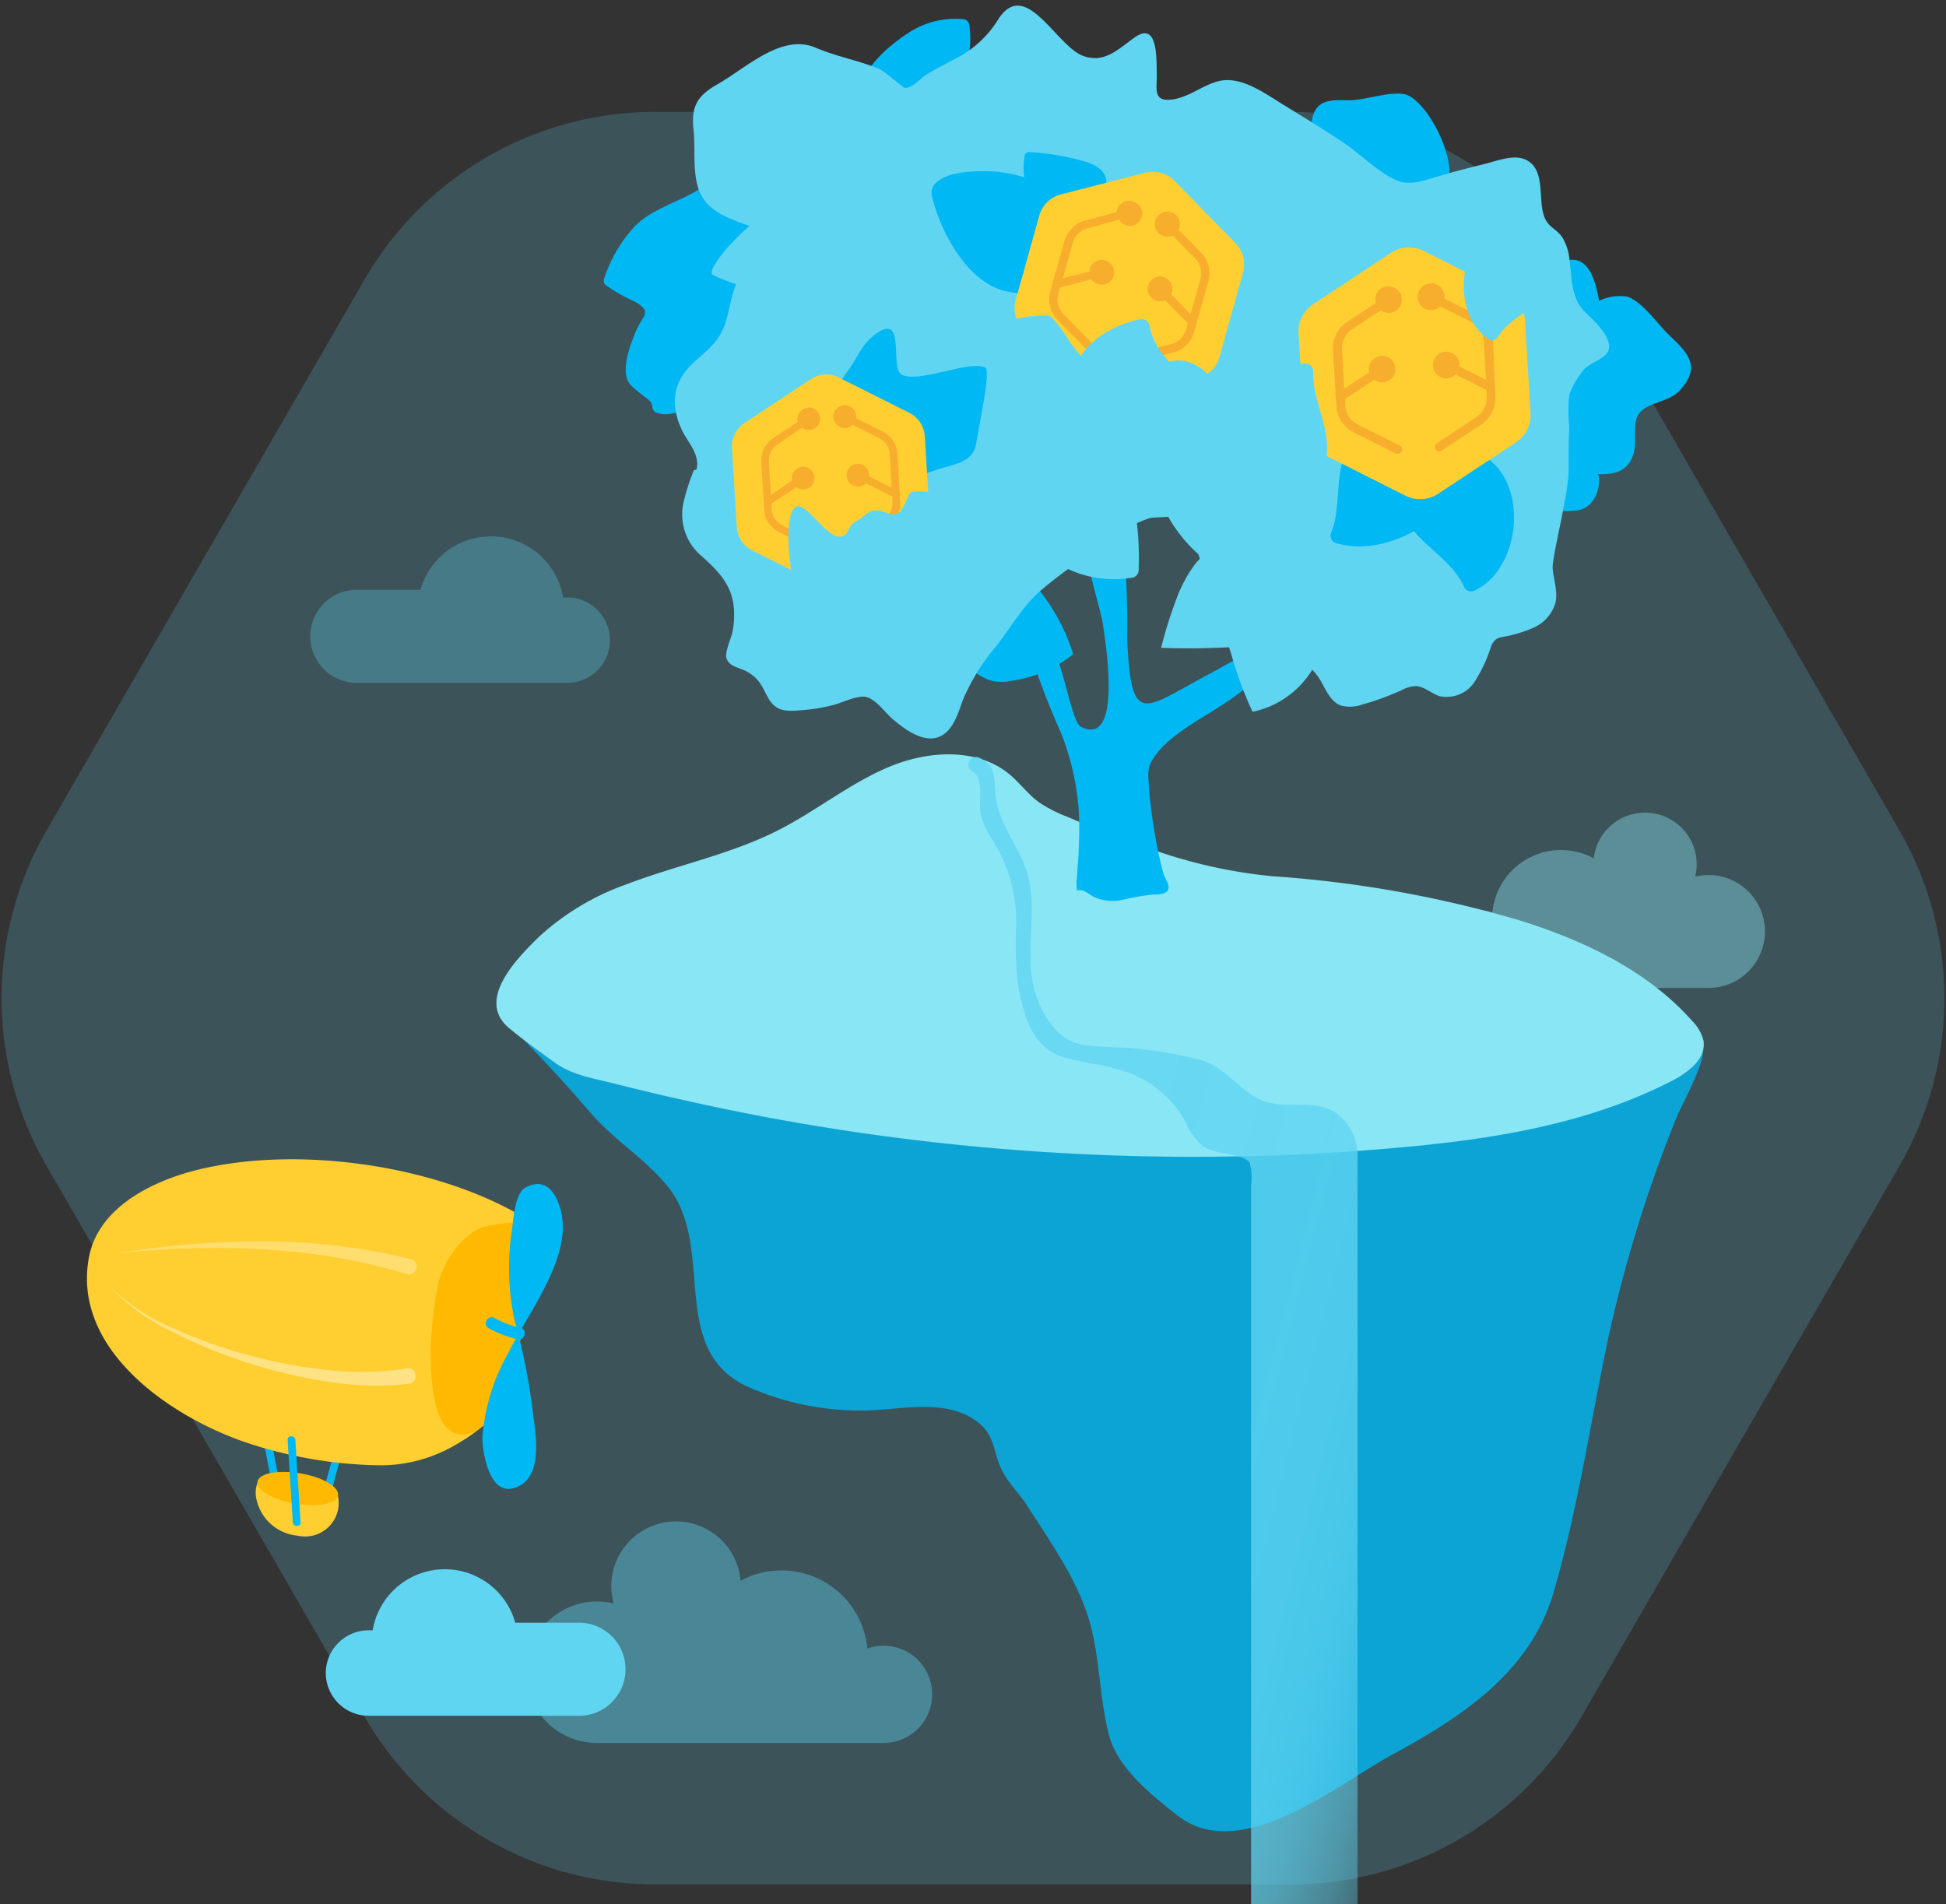 <svg xmlns="http://www.w3.org/2000/svg" width="232" height="227" viewBox="0 0 232 227">
    <rect x="0" y="0" width="232" height="227" fill="#333333" stroke="none"/>
    <defs>
        <linearGradient id="a" x1="45.558%" x2="118.071%" y1="33.101%" y2="91.179%">
            <stop offset="0%" stop-color="#60D5F2"/>
            <stop offset="37%" stop-color="#60D5F2" stop-opacity=".99"/>
            <stop offset="50%" stop-color="#60D5F2" stop-opacity=".96"/>
            <stop offset="59%" stop-color="#60D5F2" stop-opacity=".92"/>
            <stop offset="67%" stop-color="#60D5F2" stop-opacity=".85"/>
            <stop offset="73%" stop-color="#60D5F2" stop-opacity=".75"/>
            <stop offset="79%" stop-color="#60D5F2" stop-opacity=".64"/>
            <stop offset="84%" stop-color="#60D5F2" stop-opacity=".51"/>
            <stop offset="89%" stop-color="#60D5F2" stop-opacity=".35"/>
            <stop offset="93%" stop-color="#60D5F2" stop-opacity=".18"/>
            <stop offset="97%" stop-color="#60D5F2" stop-opacity="0"/>
        </linearGradient>
    </defs>
    <g fill="none" fill-rule="nonzero">
        <path fill="#60D5F2" d="M72.72 76.3a5.11 5.11 0 0 1-5.11 5.11H42.3a5.55 5.55 0 0 1 0-11.09h7.83a8.72 8.72 0 0 1 17 .9h.49a5.11 5.11 0 0 1 5.1 5.08z" opacity=".3"/>
        <path fill="#60D5F2" d="M78.09 224.66h75.81a40 40 0 0 0 34.64-20L226.45 139a40 40 0 0 0 0-40l-37.9-65.66a40 40 0 0 0-34.64-20H78.09a40 40 0 0 0-34.64 20L5.55 99a40 40 0 0 0 0 40l37.91 65.66a40 40 0 0 0 34.63 20z" opacity=".2"/>
        <path fill="#89E7F5" d="M171.76 113.15a4.63 4.63 0 0 0 4.63 4.63h27.3a6.73 6.73 0 1 0-1.59-13.27 6.16 6.16 0 1 0-12.1-2.19 8.22 8.22 0 0 0-12.08 6.46 4.62 4.62 0 0 0-6.17 4.37h.01z" opacity=".4"/>
        <path fill="#00B8F3" d="M102.47 13.38c-1.23-4.61 4.15-8.38 6-9.57a10.15 10.15 0 0 1 6.32-1.53 1 1 0 0 1 .41.1 1 1 0 0 1 .38.78 10.63 10.63 0 0 1-2.65 8.58"/>
        <path fill="#60D5F2" d="M111.13 202a5.79 5.79 0 0 1-5.79 5.79H71.16a8.43 8.43 0 1 1 2-16.62 7.72 7.72 0 1 1 15.13-2.72 10.29 10.29 0 0 1 15.12 8.08 5.79 5.79 0 0 1 7.72 5.47z" opacity=".4"/>
        <path fill="#60D5F2" d="M38.84 199.44a5.11 5.11 0 0 0 5.16 5.11h25.26a5.55 5.55 0 0 0 0-11.09h-7.83a8.72 8.72 0 0 0-17 .9h-.49a5.11 5.11 0 0 0-5.1 5.08z"/>
        <path fill="#00B8F3" d="M33.65 178.47l-1.86-9.64c-.11-.58-1-.34-.89.25l1.86 9.64c.11.58 1 .34.89-.25zM39.29 178.63l2.56-9.48a.462.462 0 0 0-.89-.25l-2.56 9.48a.462.462 0 1 0 .89.25z"/>
        <path fill="#00B8F3" d="M203.05 125.18c.09 1.82-2.71 6.84-3.16 8a163.75 163.75 0 0 0-8.16 26.37c-2.13 10.07-3.64 20.54-6.55 30.41-2.76 9.39-10.94 14.75-19.13 19.19-6.7 3.65-18.14 13.22-25.72 7.25-3.08-2.43-7-5.57-8.07-9.39-1.28-4.7-1.07-9.68-2.55-14.31-1.48-4.63-4.56-9-7.19-13.1-1-1.62-2.51-2.93-3.26-4.72-.85-2-.73-3.73-2.53-5.21-4-3.26-9.85-1.4-14.45-1.51a33.11 33.11 0 0 1-13.19-2.86c-9.62-4.52-3.62-16.67-9.52-23.9-2.69-3.29-6.35-5.47-9.1-8.66-2.75-3.19-5.3-6-8.15-8.89 1.28 1 2.62 1.95 3.92 2.88 2 1.45 4.7 1.83 7.07 2.44 6 1.55 12.05 2.89 18.14 4a276.59 276.59 0 0 0 36.89 4.35 274.49 274.49 0 0 0 37.89-.7c11.41-1 23-2.79 33.17-8.06 1.6-.76 3.28-1.99 3.65-3.58z" opacity=".8"/>
        <path fill="#89E7F5" d="M203.05 125.18c-.37 1.59-2.07 2.82-3.62 3.62-10.17 5.27-21.76 7.07-33.17 8.06a274.49 274.49 0 0 1-37.89.7 276.59 276.59 0 0 1-36.89-4.35 293.03 293.03 0 0 1-18.14-4c-2.37-.61-5.05-1-7.07-2.44-1.29-.93-2.63-1.88-3.92-2.88-.56-.43-1.12-.88-1.65-1.32-4.05-3.35 1-8.37 3.57-10.9a30.38 30.38 0 0 1 10.38-6.23c6-2.3 12.39-3.55 18.1-6.45 4.53-2.29 8.53-5.58 13.21-7.55 4.68-1.97 10.56-2.35 14.45.92 1.18 1 2.12 2.28 3.35 3.21a15.76 15.76 0 0 0 3.27 1.72l1.9.8 9.59 3.58a60.18 60.18 0 0 0 13.15 2.79 137.15 137.15 0 0 1 29.56 5.28c7.66 2.4 15.24 6 20.53 12a5 5 0 0 1 1.34 2.37 3 3 0 0 1-.05 1.07z"/>
        <path fill="url(#a)" d="M161.84 138.12v90.08c0 1.19-12.69 10.22-12.69 9v-95.79a8.16 8.16 0 0 0 0-2.07c-.27-.88.12-.53-.43-1-1.07-.89-4-.66-5.46-1.8a8.14 8.14 0 0 1-2-2.94 12.84 12.84 0 0 0-8-6.11 25.59 25.59 0 0 0-2.49-.61 17.52 17.52 0 0 1-2.69-.54.49.49 0 0 1-.17 0c-2.43-.55-4.26-1.51-5.61-5.08a.77.77 0 0 1-.06-.4c-1.22-3.15-1.18-6.93-1.12-10.08a18 18 0 0 0-2.7-10.49 10.25 10.25 0 0 1-1.52-3.27c-.27-1.39.5-4.3-1-5.08-1.05-.55-.12-2.14.93-1.59 2 1.06 1.63 2.36 1.85 4.36.45 4 3 6.16 3.94 9.94.72 3 .2 6.11.25 9.16a13.8 13.8 0 0 0 1.31 6.49c2.49 4.63 4.67 4.32 8.71 4.56a45.67 45.67 0 0 1 10.48 1.58c3.11 1 4.52 3.93 7.57 4.9 2.79.88 5.92-.37 8.46 1.43a6.17 6.17 0 0 1 2.44 5 .7.7 0 0 1 0 .14c.005.07.005.14 0 .21z" opacity=".8"/>
        <path fill="#FFCF32" d="M64.07 146.18l-.06.37-3 19.89a22.29 22.29 0 0 1-6.66 5.79 17.74 17.74 0 0 1-8.92 2.46 52.33 52.33 0 0 1-16.38-2.82c-9.25-3.24-20.63-11.32-18.4-22.21 1.21-5.63 7.23-8.78 12.83-10.18 12.79-3.17 30.52-.23 40.59 6.7z"/>
        <path fill="#FFF" d="M12.9 153.24a25.92 25.92 0 0 0 7.94 5.2 57.88 57.88 0 0 0 9 3.17 59.14 59.14 0 0 0 9.32 1.73 34.66 34.66 0 0 0 9.33-.2.924.924 0 0 1 .32 1.82 36.23 36.23 0 0 1-9.77-.25 60.28 60.28 0 0 1-9.41-2.22 58.58 58.58 0 0 1-8.91-3.64 26.13 26.13 0 0 1-7.82-5.61z" opacity=".4"/>
        <path fill="#FFF" d="M14 149.43A102.85 102.85 0 0 1 31.48 148 74.1 74.1 0 0 1 49 150.11a.923.923 0 0 1-.45 1.79 72.73 72.73 0 0 0-17.07-2.95 102.4 102.4 0 0 0-17.48.48z" opacity=".3"/>
        <path fill="#00B8F3" d="M126.6 87.64a31.48 31.48 0 0 1 2 8.88 40.57 40.57 0 0 1 0 4.63c0 .84-.09 1.67-.16 2.51 0 .447-.033.893-.1 1.34 0 .06 0 1.17.09 1.15.343-.071.7-.01 1 .17.3.16.57.38.87.55a5.39 5.39 0 0 0 3.6.39 26.69 26.69 0 0 1 3.64-.62 3.14 3.14 0 0 0 1.34-.19.83.83 0 0 0 .36-.33c.3-.54-.32-1.31-.49-1.85-.17-.54-.29-1-.41-1.53a61.74 61.74 0 0 1-1.16-6.8c-.12-1-.22-2-.25-3a4.17 4.17 0 0 1 .13-1.71c2-4.45 9.51-6.63 12.74-10.53 6-7.23-2.57-2-5.39-.48-8 4.22-9.48 6.61-10-3.46-.1-2 .53-18.86-3.8-16.94-3.4 1.51.54 12 .9 14.74.26 1.93 2.36 14.49-2.59 12.12-1.64-.79-2.38-12.13-5.9-11.37-1.78.41 3.5 12.13 3.58 12.33z"/>
        <path fill="#FFBA00" d="M64 146.55l-3 19.89a21.88 21.88 0 0 1-3.65 3.74c-1.8 1.46-4.37 1.22-5.29-2.29-1.65-6.28.09-14.34.09-14.34.42-2.77 3.05-7 6.31-7.47 2.27-.34 3.94-.66 5.54.47z"/>
        <path fill="#00B8F3" d="M61.34 157.36a29.64 29.64 0 0 1-.27-10.94c.11-1 .31-4.19 1.6-4.86 2.32-1.22 3.37.57 3.85 1.72 2.38 5.74-3.18 12.55-6 18.16a24 24 0 0 0-3 9.81c-.07 1.38.73 8 4.53 5.82 2.66-1.51 1.78-6.36 1.53-8.28a72.88 72.88 0 0 0-2.24-11.43z"/>
        <path fill="#00B8F3" d="M58.25 158.34a13.43 13.43 0 0 0 3.46 1.32c.87.2 1.24-1.14.37-1.34a12.05 12.05 0 0 1-3.13-1.19c-.78-.43-1.48.77-.7 1.2v.01z"/>
        <path fill="#FFCF32" d="M35.5 183.08a5.53 5.53 0 0 1-5-4.77 3.21 3.21 0 0 1 .27-1.68c.59-.05 9.14 1.67 9.52 1.71a4 4 0 0 1-4.79 4.74z"/>
        <path fill="#FFBA00" d="M40.31 178.2c0 1-2.24 1.5-4.9 1.09-2.66-.41-4.77-1.57-4.72-2.58a.61.61 0 0 1 .07-.25.56.56 0 0 1 .12-.19c.58-.7 2.49-1 4.72-.65 2.23.35 3.85 1.11 4.47 1.93.066.089.12.187.16.29a.75.75 0 0 1 .08.36z"/>
        <path fill="#00B8F3" d="M35.83 181.47l-.62-9.79c0-.59-1-.59-.92 0l.62 9.79c0 .59 1 .59.92 0zM171.69 23.07c3.29-1.94-1.42-11.49-4.4-11.87-1.87-.24-4.26.65-6.18.74-1.1.05-2.56-.17-3.56.44-2.38 1.45-.54 6.62-.26 8.75.15 1.16 13.38 2.55 14.4 1.94zM120.69 68.75c1.35-.33 2.59.8 3.44 1.9a23.42 23.42 0 0 1 3.82 7.35 15.67 15.67 0 0 1-7.53 3.2 5.57 5.57 0 0 1-2.28-.06 6.77 6.77 0 0 1-1.91-1l-2.82-1.93M200.34 46.46c-1.31 1.47-3.47 1.42-4.65 2.53-1.35 1.26-.36 3.52-1 5.28-.66 2-2.36 2.34-4.2 2.25a.81.81 0 0 1 .17.55c0 1.75-.82 3.52-2.66 3.79a18.8 18.8 0 0 1-8.38-1.13c-1.12-.38-1.44-23.8-.42-24.43 1.87-1.16 6.37-4.8 8.72-4.29 1.78.4 2.4 3 2.72 4.86a5.64 5.64 0 0 1 3.35-.51c1.77.56 3.66 3.29 4.93 4.52 2.36 2.23 3.89 3.81 1.42 6.58zM86.3 19.37c-1.94 4.32-7.79 4.52-10.74 7.74A16.82 16.82 0 0 0 72 33.29a.69.69 0 0 0 .18.67 19 19 0 0 0 3.51 2c2.19 1.3.93 1.53.07 3.65-.62 1.52-1.67 4.22-.88 5.84.41.84 2.08 1.82 2.67 2.44.29.31.12 1 .59 1.25 2.09 1 5.48-1.33 7.39-2.06 25.2-9.67 8.81-45.57.78-27.71h-.01z"/>
        <path fill="#60D5F2" d="M187 55.87c0-1.693.027-3.387.08-5.08a18.54 18.54 0 0 1 0-3.74 11.19 11.19 0 0 1 1.64-2.86c.7-.92 2.57-1.34 3-2.33.62-1.37-1.38-3.37-2.55-4.46-1.93-1.8-1.7-3.89-2.05-6.31a6.18 6.18 0 0 0-.88-2.82c-.71-1-1.44-1.07-2-2.12-1-2 .12-5.71-2.13-7-1.45-.86-3.54 0-5 .37-2 .49-4 1-6 1.61-1.51.43-3 1-4.49.41-2.24-.89-4.43-3.19-6.44-4.53-2.41-1.61-4.87-3.11-7.35-4.63-1.89-1.16-4.16-2.81-6.48-2.83-2.32-.02-4.23 2-6.6 2.31-2.37.31-1.79-1.31-1.84-3.08-.05-1.77.15-6.23-2.57-4.36-1.93 1.33-3.58 3.19-6.19 2.25-3.26-1.17-6.9-9.52-10.19-4.29A12.52 12.52 0 0 1 113.88 7c-1.2.66-2.44 1.26-3.58 2-.65.43-1.61 1.56-2.43 1.47-.23 0-2.39-2-3.13-2.29-2.48-1-5.09-1.45-7.56-2.52C93.17 4 89 8.06 85.62 10c-2.42 1.36-3.25 2.6-2.94 5.42.24 2.21-.11 4.75.53 6.89 1.29 4.31 7 4.16 10.16 6.46l-.19-1.45c-1.62 1.91-3.68 3.53-5 5.72-1.32 2.19-1.09 5-2.5 7.16-1.15 1.77-3.14 2.77-4.29 4.53-1.4 2.15-1.08 4.57 0 6.73.7 1.35 2 2.71 1.68 4.38-.06.39-.26-.05-.4.36a24.47 24.47 0 0 0-1.19 3.74 6.47 6.47 0 0 0 2.15 6.34c1.8 1.62 3.41 3.17 3.8 5.68a10.19 10.19 0 0 1-.09 3.29c-.15.86-1 2.53-.71 3.29.37 1 1.65 1.05 2.55 1.6 1.37.83 1.62 1.6 2.3 2.88 1 1.92 2.3 1.81 4.42 1.62a21.71 21.71 0 0 0 3.45-.59c1-.26 2.58-1.05 3.66-1 1.32.12 2.45 1.87 3.43 2.69 1.44 1.21 3.76 3 5.74 2 1.54-.79 2.09-2.89 2.65-4.38a25 25 0 0 1 4-6.4c1.6-2.08 3.1-4.64 5.07-6.4 1.97-1.76 4.12-3.16 6.13-4.72a21.18 21.18 0 0 1 7-4.06c.73-.2 2.69 0 3.21-.47s.66-1.73-.44-1.75c13.73-.72 27.5-1.39 41.2-2.71.48-.08 6-.39 6-.98z"/>
        <path fill="#60D5F2" d="M186.33 44.19l.67 11.68c.14 2.54-2 10.51-1.89 11.9.11 1.39.62 2.68.35 4a4.62 4.62 0 0 1-2.51 3 15.24 15.24 0 0 1-3.84 1.17 2.11 2.11 0 0 0-.73.26 2 2 0 0 0-.66 1 17.56 17.56 0 0 1-2 4.2 4 4 0 0 1-4.08 1.6c-1-.31-1.85-1.2-2.91-1.21a3.94 3.94 0 0 0-1.61.48 31.13 31.13 0 0 1-4.75 1.73 4.17 4.17 0 0 1-2.53.1c-1.72-.66-2-3-3.4-4.24a11 11 0 0 1-7.11 5 43.32 43.32 0 0 1-2.55-6.93l-3.91-11.86a17.37 17.37 0 0 1-5-7.68c-.19-.61-.3-1.39.2-1.79.248-.16.535-.25.83-.26a22.43 22.43 0 0 1 9.07.76c.172-3 .644-5.975 1.41-8.88"/>
        <path fill="#00B8F3" d="M111.22 56.16c2.3-.87 4.78-.83 5.17-3.34.39-2.51 1.76-8.69 1.06-9-1.87-.9-7.68 1.82-9.87.89-1.6-.68.5-7.5-3.11-4.94-1.74 1.23-2.19 2.79-3.43 4.53a5.13 5.13 0 0 0-1.14 2.67c.04.729.15 1.452.33 2.16a3.48 3.48 0 0 1 0 1.05c-.06.4-.37.79-.29 1.19.12.63 1 1 1.37 1.53.302.5.668.957 1.09 1.36a9.68 9.68 0 0 0 7.69 2.21 6 6 0 0 0 1.13-.31z"/>
        <path fill="#FFCF32" d="M87.27 53.41l.57 9.43a3.33 3.33 0 0 0 1.84 2.78l8.45 4.22a3.33 3.33 0 0 0 3.33-.2l7.88-5.21a3.33 3.33 0 0 0 1.49-3l-.58-9.43a3.33 3.33 0 0 0-1.84-2.78L100 45a3.33 3.33 0 0 0-3.33.2l-7.88 5.21a3.33 3.33 0 0 0-1.52 3z"/>
        <path fill="#F8AE2D" d="M105.22 51.43l-3.14-1.57a1.37 1.37 0 1 0-.41.8l3.14 1.57a2.3 2.3 0 0 1 1.26 1.91l.24 4-2.69-1.34a1.35 1.35 0 1 0-1.24 1.2 1.34 1.34 0 0 0 .85-.38l3.16 1.58v.68a2.3 2.3 0 0 1-1 2l-4 2.64a.45.45 0 1 0 .5.75l4-2.64a3.2 3.2 0 0 0 1.43-2.86l-.32-5.68a3.2 3.2 0 0 0-1.78-2.66zM96.34 48.61a1.34 1.34 0 0 0-1.23 1.68l-2.93 1.94a3.2 3.2 0 0 0-1.42 2.85l.35 5.69a3.2 3.2 0 0 0 1.76 2.66l4.28 2.13a.452.452 0 0 0 .4-.81l-4.28-2.13A2.29 2.29 0 0 1 92 60.71v-.68l2.95-1.95a1.35 1.35 0 1 0-.54-1 1.36 1.36 0 0 0 0 .24L91.9 59l-.24-4a2.3 2.3 0 0 1 1-2l2.95-2a1.35 1.35 0 1 0 .73-2.42v.03z"/>
        <path fill="#00B8F3" d="M129.56 27.47c-5.06-.17-8.16-3.88-7.41-8.88a.52.52 0 0 1 .09-.26.66.66 0 0 1 .58-.2 30 30 0 0 1 6.38 1.09c1.5.43 3 1.25 2.64 3M166.34 48.9a8.82 8.82 0 0 0-5.86 4.94c-1.41 3.14-.54 6.68-1.82 9.77a.93.93 0 0 0 .65 1.14c4.77 1.41 9.88-1.2 13.42-4.35 2.13-1.9 3.58-7.27.22-8.57-1.11-.43-5.46-3.28-6.6-2.92l-.01-.01z"/>
        <path fill="#00B8F3" d="M168.16 62.8c1.94 2.61 5.11 4.21 6.42 7.25a.94.94 0 0 0 1.26.33c5.71-2.73 6.54-13.58.43-16.33-1.08-.48-8.83 7.79-8.12 8.74l.01.01z"/>
        <path fill="#60D5F2" d="M145.88 64.83a7.51 7.51 0 0 0-3.69 2.82 17.19 17.19 0 0 0-2.11 4.22 49.33 49.33 0 0 0-1.65 5.36c2.72.1 5.437.077 8.15-.07.81 0 1.81-.24 2-1M123.5 65.09a12.88 12.88 0 0 0 11.57 3.76.93.93 0 0 0 .68-.89 36.77 36.77 0 0 0-.56-7.95c-1.13-6.38-19.65-3.51-11.69 5.08z"/>
        <path fill="#00B8F3" d="M129.12 26.61c-1.87-3.94-6.83-6-10.94-6.18-1.77-.09-4.6 0-6.13 1-1.35.91-1.07 1.67-.62 3.15 1.15 3.83 4.25 9.21 8.45 10.12 7.47 1.65 12.34-1.55 9.24-8.09z"/>
        <path fill="#FFCF32" d="M123.89 25.74l-2.79 10a3.65 3.65 0 0 0 .91 3.54l7.24 7.41a3.65 3.65 0 0 0 3.52 1l10-2.57a3.65 3.65 0 0 0 2.61-2.55l2.79-10a3.65 3.65 0 0 0-.87-3.57l-7.24-7.41a3.65 3.65 0 0 0-3.52-1l-10 2.57a3.65 3.65 0 0 0-2.65 2.58z"/>
        <path fill="#F8AE2D" d="M143.21 30.14l-2.69-2.75a1.5 1.5 0 1 0-.71.69l2.69 2.75a2.52 2.52 0 0 1 .62 2.43l-1.18 4.2-2.31-2.36a1.48 1.48 0 1 0-1.73.77 1.47 1.47 0 0 0 1-.09l2.71 2.77-.2.72a2.52 2.52 0 0 1-1.8 1.76l-5.08 1.3a.515.515 0 1 0 .25 1l5.08-1.3a3.51 3.51 0 0 0 2.5-2.45l1.69-6a3.51 3.51 0 0 0-.84-3.44zM135 24a1.47 1.47 0 0 0-1.87 1.29l-3.73 1a3.51 3.51 0 0 0-2.5 2.45l-1.69 6a3.51 3.51 0 0 0 .87 3.39l3.66 3.75a.495.495 0 0 0 .71-.69l-3.66-3.75a2.52 2.52 0 0 1-.62-2.43l.2-.72 3.75-1a1.48 1.48 0 1 0-.2-1.22 1.49 1.49 0 0 0 0 .27l-3.2.82 1.18-4.2a2.52 2.52 0 0 1 1.8-1.76l3.73-1A1.48 1.48 0 1 0 135 24z"/>
        <path fill="#60D5F2" d="M131.06 50.47c-5.6-.82-11.41-2.89-12.65-10.17a1.38 1.38 0 0 1 .33-1.13c.91-1.08 3.74-1.57 6-1.57a.92.92 0 0 1 .65.26 17 17 0 0 1 1.94 2.55 15.23 15.23 0 0 0 1.53 2c2.31-3.5 6.91-4.33 7.11-4.36a.92.92 0 0 1 1.06.74 8.36 8.36 0 0 0 2.36 4.31c2.32-.57 4.45.7 6.34 3.78v.07a.92.92 0 0 1 .31.64 1 1 0 0 1-.65 1c-.08.02-11.47 2.3-14.33 1.88zM102.47 34.64c-5.36.58-12.55.65-17.48-1.87-1.06-.54 4.07-6.38 7.2-7.74 3.44-1.48 6.77-2.44 10.44-1.34 4.27 1.31 6.97 10.17-.16 10.95z"/>
        <path fill="#FFCF32" d="M154.81 39.77l.67 11.07a3.91 3.91 0 0 0 2.16 3.26l9.92 5a3.91 3.91 0 0 0 3.91-.24l9.25-6.12a3.91 3.91 0 0 0 1.75-3.5l-.67-11.07a3.91 3.91 0 0 0-2.16-3.26l-9.92-5a3.91 3.91 0 0 0-3.91.24l-9.25 6.12a3.91 3.91 0 0 0-1.75 3.5z"/>
        <path fill="#F8AE2D" d="M175.89 37.44l-3.69-1.84a1.6 1.6 0 1 0-.48.94l3.69 1.84a2.7 2.7 0 0 1 1.48 2.24l.28 4.66-3.17-1.57a1.59 1.59 0 1 0-1.48 1.39 1.57 1.57 0 0 0 1-.45l3.71 1.85v.8a2.7 2.7 0 0 1-1.2 2.41l-4.68 3.1a.53.53 0 1 0 .58.88l4.68-3.09a3.76 3.76 0 0 0 1.67-3.35l-.28-6.69a3.76 3.76 0 0 0-2.11-3.12zM165.46 34.13a1.57 1.57 0 0 0-1.44 2l-3.44 2.27a3.76 3.76 0 0 0-1.67 3.35l.41 6.68a3.75 3.75 0 0 0 2.07 3.12l5 2.51a.53.53 0 1 0 .47-.95l-5-2.51a2.69 2.69 0 0 1-1.48-2.24v-.8l3.46-2.29a1.58 1.58 0 1 0-.63-1.17 1.59 1.59 0 0 0 0 .29l-2.95 1.95-.26-4.68a2.7 2.7 0 0 1 1.2-2.41l3.41-2.25a1.58 1.58 0 1 0 .85-2.85v-.02z"/>
        <path fill="#60D5F2" d="M154.38 60.6a8.82 8.82 0 0 0 3.82-6.6c.25-3.44-1.78-6.46-1.64-9.8a.93.93 0 0 0-1-.85c-5 .31-8.88 4.51-11.12 8.69-1.35 2.51-.87 8.06 2.73 8.12 1.19 0 6.26 1.21 7.2.49l.01-.05zM184.55 35.08c-1.87 1.91-4.64 2.87-6.05 5.2a.77.77 0 0 1-1.07.13c-4.36-2.87-3.83-11.81 1.47-13.37.93-.27 6.34 7.34 5.65 8v.04zM95 70.15c1.31 1.06 2.1 1.07 3.72.67a21.75 21.75 0 0 1 5.77-.87c2 0 4.15.85 6.06.08 2.21-.89 5.37-3.73 5.5-6.23.18-3.4-3.29-5.26-6.33-5.22-1.51 0-1.16.14-1.71 1.21-.65 1.29-.87 1.84-2.38 1.32-1.16-.4-1.64-.47-2.87.58-.66.56-1.18.53-1.5 1.27-1.33 3.14-4.15-1.89-5.79-2.53-2.42-.96-1.32 9-.47 9.72z"/>
    </g>
</svg>
